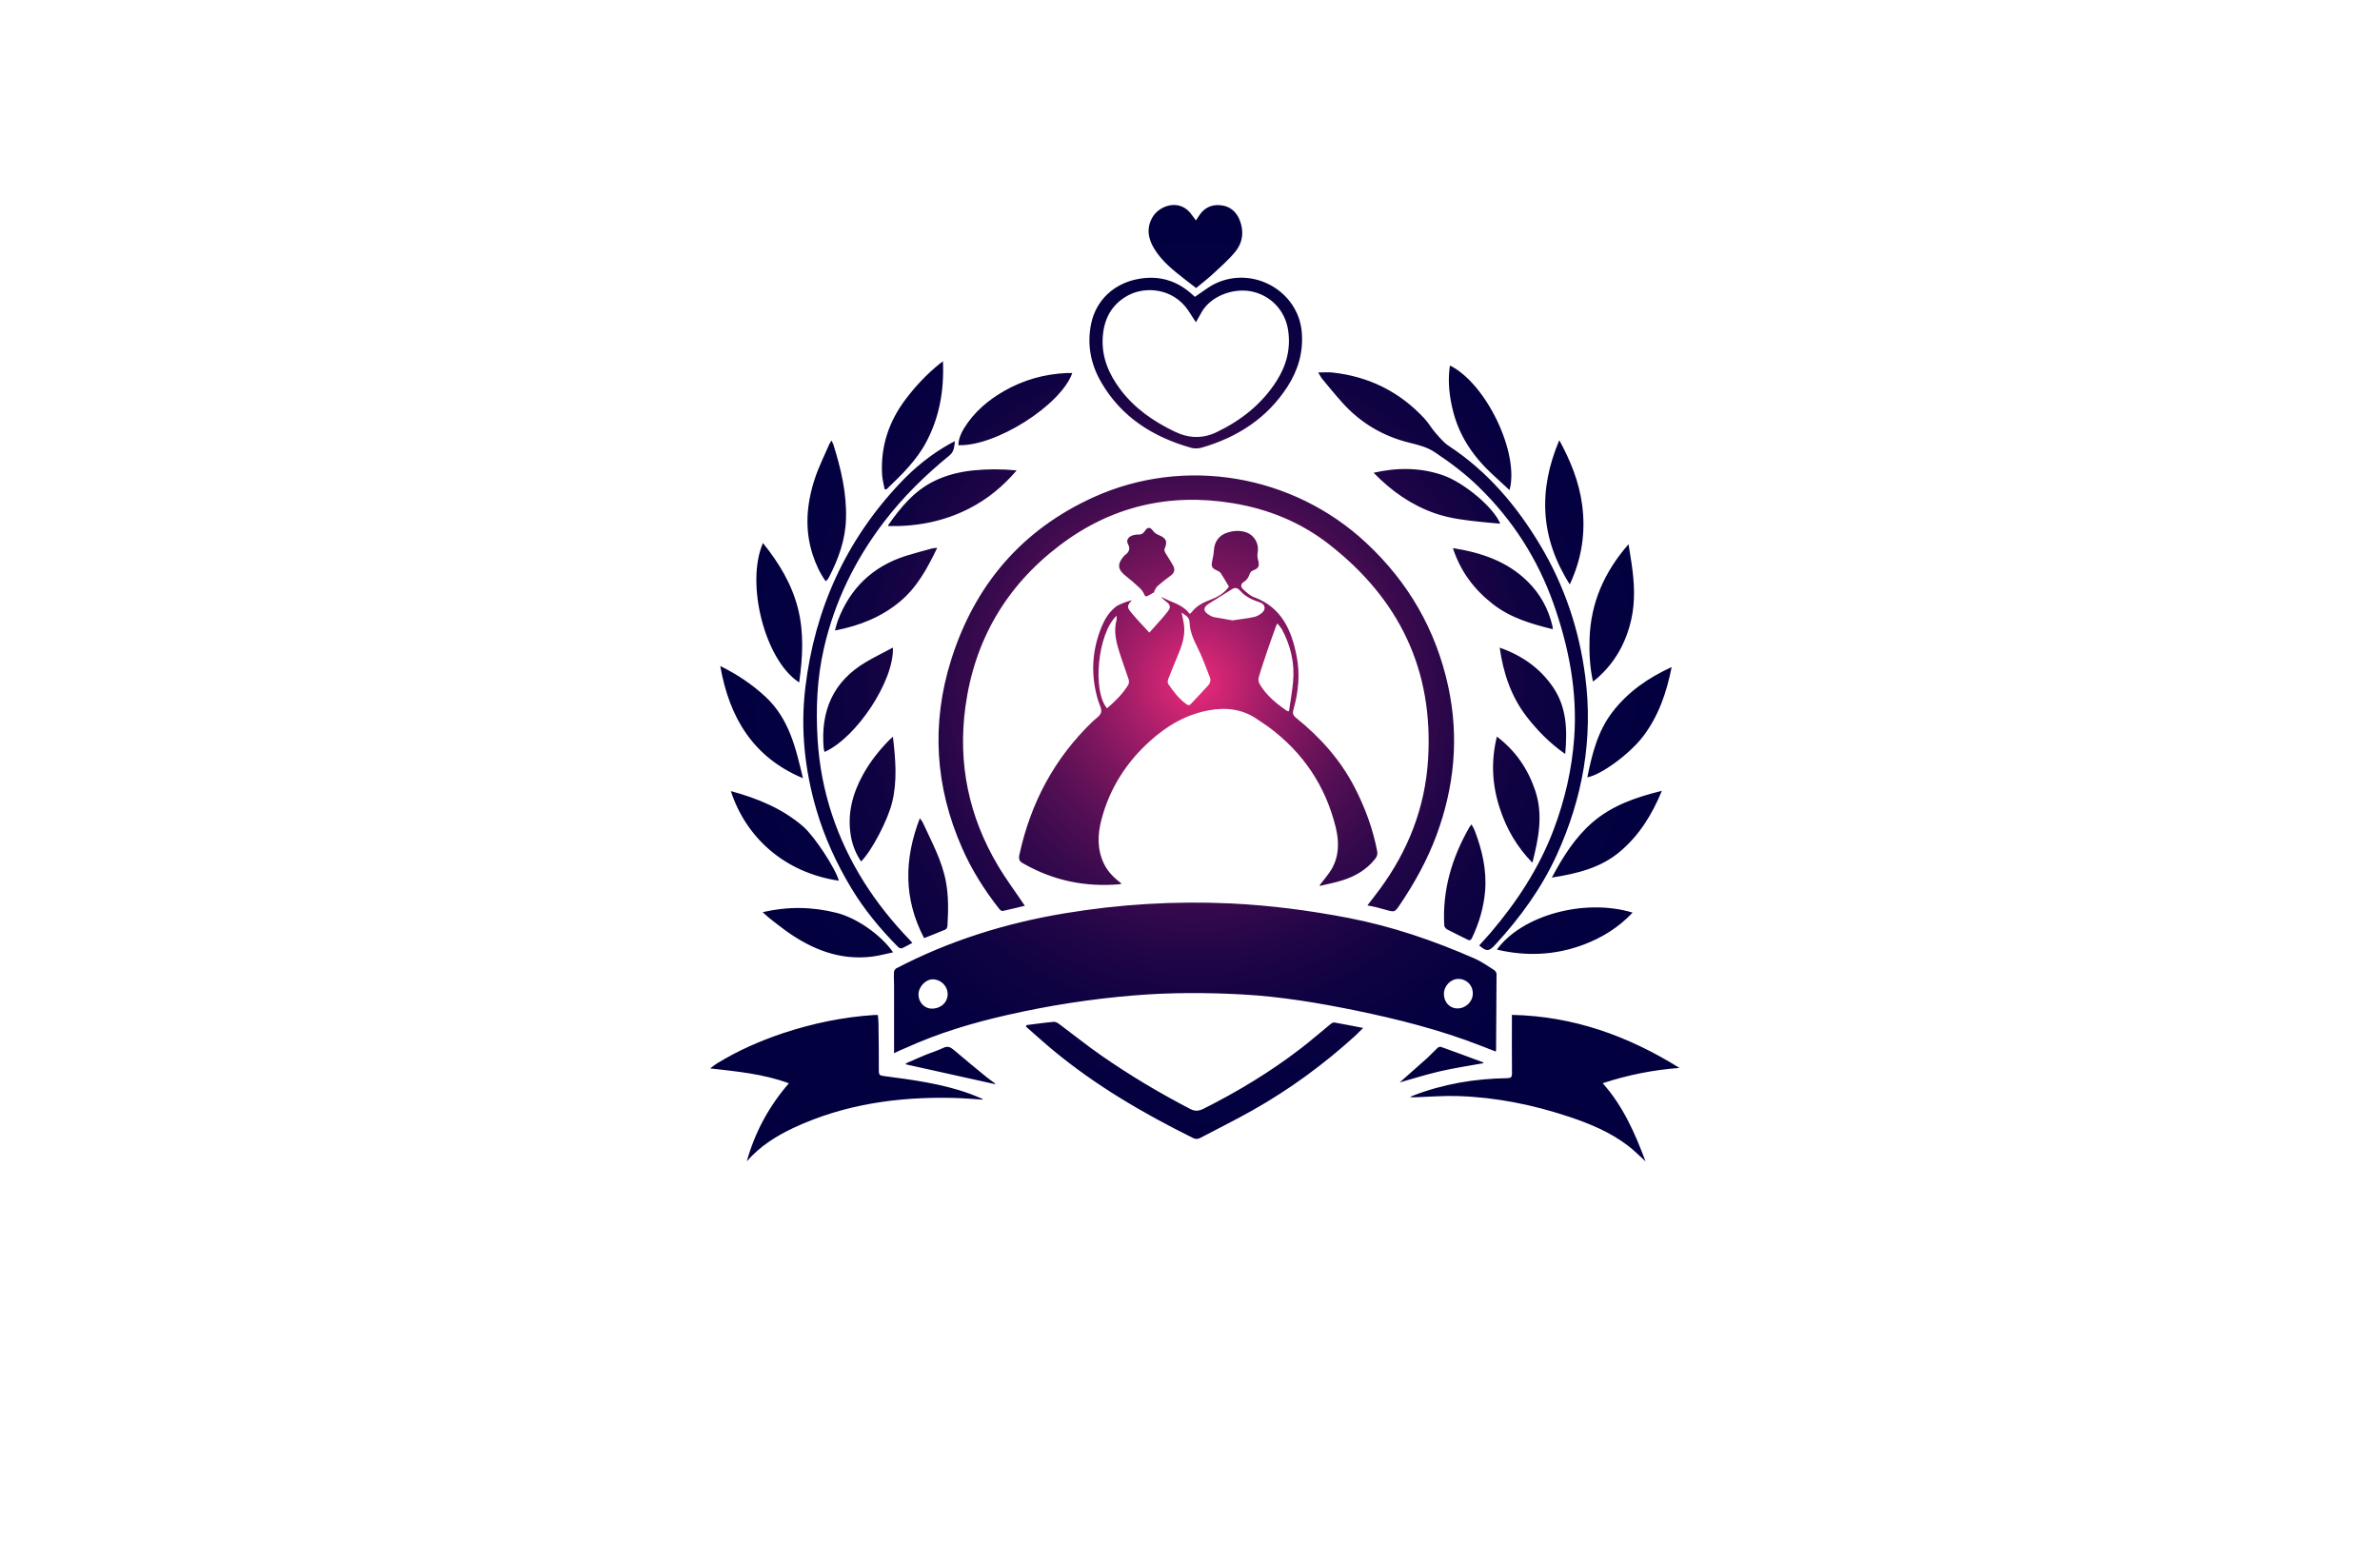 <?xml version="1.0" encoding="utf-8"?>
<!-- Generator: Adobe Illustrator 26.0.1, SVG Export Plug-In . SVG Version: 6.00 Build 0)  -->
<svg version="1.1" id="Layer_1" xmlns="http://www.w3.org/2000/svg" xmlns:xlink="http://www.w3.org/1999/xlink" x="0px" y="0px"
	 viewBox="0 0 350 230" style="enable-background:new 0 0 350 230;" xml:space="preserve">
<style type="text/css">
	.st0{fill:#FFF6CF;}
	.st1{fill:#F5FFD2;}
	.st2{fill:#DEFFCF;}
	.st3{fill:#FFEFD4;}
	.st4{fill:#CAFFCA;}
	.st5{fill:#D2E2FF;}
	.st6{fill:#FFE1E1;}
	.st7{fill:#D2FFFD;}
	.st8{fill:#FFD4FB;}
	.st9{fill:url(#SVGID_1_);}
	.st10{fill:url(#SVGID_00000005233764887073224880000016676785500845424572_);}
	.st11{fill:url(#SVGID_00000150786988659789878710000005100482976702003892_);}
	.st12{fill:url(#SVGID_00000169534150357176252980000010285053252084867753_);}
	.st13{fill:url(#SVGID_00000040573701127253187130000015837416354470249121_);}
	.st14{fill:url(#SVGID_00000179610397454319782910000015984464728463473031_);}
	.st15{fill:url(#SVGID_00000104700829416966811860000004805160993630535596_);}
	.st16{fill:url(#SVGID_00000072985939085770141560000012663017993094731193_);}
	.st17{fill:#00512C;}
	.st18{fill:url(#SVGID_00000116927391200976122780000002936737233513532087_);}
	.st19{fill:#21B5C1;}
	.st20{fill:url(#SVGID_00000170964037054583394430000007271944333498768801_);}
	.st21{fill:url(#SVGID_00000152227114463632608410000008801298970373609888_);}
	.st22{fill:url(#SVGID_00000054257070452985176630000000951463120741786025_);}
	.st23{fill:url(#SVGID_00000029026787055426486400000002048006157940181641_);}
	.st24{fill:url(#SVGID_00000178186656147103208190000002962601786976839572_);}
	.st25{fill:url(#SVGID_00000119836472954239946150000009281330661308413361_);}
	.st26{fill:url(#SVGID_00000114787294545775993440000000045572248080880007_);}
	.st27{fill:url(#SVGID_00000001653509478632187430000013365521044272508072_);}
	.st28{fill:url(#SVGID_00000023272868612067648220000004225898621447804035_);}
	.st29{fill:url(#SVGID_00000018955475348184361240000013891873918647140507_);}
	.st30{fill:url(#SVGID_00000044870402545445183900000008046520198326545322_);}
	.st31{fill:url(#SVGID_00000011001272143773100280000003828659583232706749_);}
	.st32{fill:url(#SVGID_00000075135138134386915030000011189357640164404639_);}
	.st33{fill:url(#SVGID_00000142860508643296262190000001421968904379332749_);}
	.st34{fill:url(#SVGID_00000041266395124040514710000002807252285456528827_);}
</style>
<radialGradient id="SVGID_1_" cx="175.709" cy="100.478" r="70.804" gradientUnits="userSpaceOnUse">
	<stop  offset="0" style="stop-color:#EE2A7B"/>
	<stop  offset="0.034" style="stop-color:#DB2776"/>
	<stop  offset="0.134" style="stop-color:#A91E69"/>
	<stop  offset="0.238" style="stop-color:#7C165E"/>
	<stop  offset="0.346" style="stop-color:#560F54"/>
	<stop  offset="0.457" style="stop-color:#380A4D"/>
	<stop  offset="0.573" style="stop-color:#200547"/>
	<stop  offset="0.696" style="stop-color:#0F0242"/>
	<stop  offset="0.831" style="stop-color:#050140"/>
	<stop  offset="1" style="stop-color:#02003F"/>
</radialGradient>
<path class="st9" d="M131.48,154.89c0-3.34,0-6.58,0-9.82c0-0.7-0.05-1.41-0.01-2.11c0.01-0.19,0.18-0.46,0.35-0.55
	c7.79-4.06,16.06-6.64,24.71-8.08c8.09-1.35,16.24-1.84,24.43-1.46c5.81,0.27,11.57,1.03,17.28,2.12
	c6.45,1.24,12.61,3.35,18.61,5.98c1.02,0.45,1.95,1.11,2.89,1.71c0.17,0.11,0.34,0.39,0.34,0.59c-0.01,3.72-0.04,7.43-0.07,11.15
	c0,0.05-0.02,0.11-0.05,0.23c-0.77-0.3-1.53-0.6-2.29-0.89c-5.91-2.3-12.03-3.85-18.23-5.13c-5.51-1.13-11.05-2.06-16.67-2.37
	c-5.39-0.3-10.78-0.3-16.16,0.15c-6.24,0.52-12.4,1.48-18.5,2.87c-5.12,1.16-10.13,2.66-14.91,4.84
	C132.65,154.34,132.12,154.59,131.48,154.89z M139.36,146.19c-0.01-1.19-1.01-2.16-2.2-2.16c-1.08,0.01-2.12,1.15-2.09,2.29
	c0.03,1.14,0.91,2.03,1.98,2.02C138.39,148.33,139.37,147.41,139.36,146.19z M212.34,146.17c-0.01,1.21,0.84,2.13,1.97,2.14
	c1.23,0.01,2.26-0.97,2.28-2.16c0.02-1.23-0.9-2.18-2.14-2.18C213.34,143.97,212.34,145,212.34,146.17z M194.11,130.13
	c0.57-0.76,1.22-1.47,1.7-2.28c1.15-1.96,1.13-4.1,0.61-6.21c-1.5-6.09-4.82-11-9.87-14.73c-0.54-0.4-1.11-0.74-1.65-1.12
	c-2.2-1.52-4.6-1.8-7.2-1.31c-3.36,0.63-6.16,2.31-8.63,4.55c-3.45,3.12-5.88,6.93-7.08,11.46c-0.58,2.2-0.67,4.4,0.35,6.53
	c0.58,1.2,1.49,2.1,2.59,2.92c-0.14,0.05-0.21,0.11-0.29,0.11c-4.96,0.43-9.63-0.51-13.98-2.96c-0.05-0.03-0.1-0.06-0.15-0.09
	c-0.57-0.26-0.75-0.61-0.6-1.29c1.65-7.6,5.13-14.17,10.75-19.58c0.45-0.44,1.12-0.82,1.26-1.35c0.14-0.52-0.26-1.18-0.44-1.78
	c-1.11-3.7-0.93-7.33,0.55-10.89c0.45-1.08,1.07-2.07,1.99-2.82c0.35-0.29,0.82-0.46,1.25-0.64c0.4-0.17,0.83-0.27,1.22-0.39
	c0-0.09,0.01-0.05,0-0.03c-0.77,0.87-0.81,1.04-0.07,1.94c0.8,0.96,1.68,1.86,2.6,2.87c0.95-1.08,1.89-2.05,2.71-3.11
	c0.51-0.66,0.37-1.02-0.31-1.51c-0.25-0.18-0.48-0.4-0.68-0.65c1.43,0.8,3.16,1.07,4.22,2.53c0.14-0.13,0.24-0.2,0.32-0.3
	c0.73-0.98,1.8-1.44,2.89-1.86c0.88-0.34,1.69-0.8,2.3-1.54c0.12-0.14,0.23-0.3,0.25-0.33c-0.43-0.72-0.8-1.37-1.21-1.99
	c-0.1-0.16-0.31-0.27-0.49-0.35c-0.82-0.36-0.93-0.6-0.75-1.46c0.11-0.5,0.21-1.01,0.24-1.52c0.08-1.28,0.74-2.2,1.95-2.61
	c0.83-0.28,1.68-0.34,2.53-0.13c1.37,0.34,2.21,1.66,1.96,3.05c-0.06,0.36-0.04,0.76,0.06,1.1c0.25,0.9,0.09,1.23-0.79,1.56
	c-0.18,0.07-0.37,0.27-0.43,0.45c-0.16,0.51-0.4,0.93-0.88,1.21c-0.46,0.28-0.5,0.72-0.13,1.06c0.5,0.46,1.03,0.96,1.64,1.19
	c4.07,1.51,5.53,4.88,6.27,8.73c0.51,2.62,0.25,5.24-0.48,7.8c-0.15,0.52-0.07,0.85,0.38,1.21c3.56,2.86,6.55,6.2,8.65,10.29
	c1.52,2.96,2.66,6.06,3.29,9.34c0.09,0.48-0.06,0.81-0.33,1.15c-1.26,1.58-2.93,2.54-4.82,3.13c-1.08,0.34-2.2,0.55-3.3,0.82
	C194.11,130.23,194.11,130.18,194.11,130.13z M173.76,90.08c0.15,0.75,0.31,1.36,0.37,1.97c0.17,1.59-0.37,3.04-0.97,4.47
	c-0.47,1.12-0.93,2.25-1.37,3.38c-0.08,0.2-0.1,0.53,0.01,0.69c0.77,1.14,1.61,2.22,2.75,3.03c0.11,0.08,0.39,0.1,0.47,0.02
	c0.9-0.93,1.77-1.88,2.65-2.83c0.32-0.35,0.42-0.77,0.24-1.22c-0.46-1.16-0.88-2.34-1.39-3.48c-0.67-1.47-1.54-2.88-1.58-4.54
	C174.92,90.71,174.34,90.54,173.76,90.08z M187.86,91.69c-0.11,0.21-0.18,0.3-0.21,0.4c-0.41,1.15-0.83,2.29-1.22,3.44
	c-0.46,1.37-0.93,2.74-1.33,4.12c-0.09,0.3,0,0.72,0.17,1c0.97,1.64,2.42,2.81,3.96,3.89c0.05,0.04,0.14,0.03,0.33,0.06
	c0.21-1.46,0.46-2.88,0.6-4.31c0.26-2.75-0.35-5.33-1.65-7.75C188.34,92.26,188.11,92.02,187.86,91.69z M164.2,90.56
	c-2.77,2.58-3.59,11.07-1.4,13.61c1.19-1.02,2.3-2.11,3.12-3.45c0.12-0.2,0.13-0.55,0.06-0.79c-0.45-1.39-0.98-2.76-1.41-4.16
	c-0.46-1.49-0.81-3.01-0.37-4.59C164.24,91.03,164.2,90.86,164.2,90.56z M181.25,91.24c1.09-0.17,2.15-0.28,3.19-0.5
	c0.44-0.1,0.89-0.37,1.22-0.68c0.54-0.51,0.35-1.22-0.34-1.45c-1.11-0.38-2.17-0.82-2.96-1.75c-0.27-0.32-0.68-0.52-1.12-0.25
	c-1.14,0.71-2.28,1.44-3.42,2.14c-0.93,0.57-0.93,1.15,0.02,1.71c0.21,0.12,0.44,0.25,0.68,0.3
	C179.42,90.93,180.34,91.08,181.25,91.24z M202.48,133.45c0.44,0.11,0.88,0.24,1.32,0.36c1.28,0.36,1.3,0.37,2.06-0.74
	c2.16-3.2,4.02-6.56,5.37-10.18c2.65-7.14,3.36-14.43,1.75-21.91c-1.8-8.31-5.84-15.33-12.07-21.14
	c-10.77-10.05-26.69-12.79-40.1-6.71c-10.57,4.8-17.48,12.93-20.94,23.93c-2.95,9.38-2.36,18.65,1.62,27.67
	c1.41,3.21,3.26,6.15,5.43,8.91c0.12,0.16,0.37,0.37,0.52,0.34c1.12-0.23,2.23-0.52,3.27-0.77c-1.35-2.01-2.76-3.89-3.95-5.9
	c-4.29-7.21-5.92-15.03-4.79-23.34c1.33-9.79,5.97-17.76,13.84-23.74c7.57-5.76,16.14-7.77,25.51-6.22
	c5.15,0.85,9.88,2.75,14.05,5.98c10.38,8.05,15.47,18.53,14.64,31.73c-0.44,7.05-2.92,13.38-7.1,19.06
	c-0.57,0.78-1.18,1.54-1.82,2.38C201.59,133.26,202.03,133.34,202.48,133.45z M144.53,161.64c-0.62-0.26-1.24-0.54-1.88-0.77
	c-4.13-1.5-8.46-2.06-12.78-2.63c-0.48-0.06-0.63-0.2-0.63-0.69c0.01-2.34-0.02-4.69-0.05-7.03c0-0.41-0.06-0.82-0.09-1.24
	c-0.24,0-0.41-0.01-0.58,0c-4.55,0.3-8.98,1.22-13.3,2.65c-3.43,1.14-6.71,2.59-9.8,4.48c-0.31,0.19-0.59,0.43-0.99,0.72
	c4,0.46,7.85,0.81,11.58,2.19c-2.95,3.41-4.99,7.21-6.19,11.48c1.92-2.21,4.32-3.73,6.93-4.95c7.42-3.45,15.28-4.56,23.37-4.38
	c1.46,0.03,2.91,0.16,4.37,0.25C144.51,161.7,144.52,161.67,144.53,161.64z M235.69,159.31c3.77-1.24,7.48-1.96,11.29-2.25
	c-7.54-4.7-15.62-7.62-24.64-7.8c0,0.35,0,0.58,0,0.8c0,2.59-0.02,5.18,0.01,7.77c0.01,0.59-0.16,0.73-0.74,0.74
	c-4.72,0.07-9.32,0.84-13.74,2.54c-0.18,0.07-0.35,0.15-0.53,0.22c0.34,0.07,0.64,0.05,0.94,0.04c2.05-0.07,4.11-0.24,6.16-0.17
	c5.56,0.18,10.96,1.27,16.23,3.02c3.12,1.03,6.14,2.29,8.78,4.31c0.87,0.67,1.64,1.46,2.54,2.27
	C240.43,166.65,238.7,162.69,235.69,159.31z M219.92,138.91c3.63-3.95,6.75-8.24,9-13.14c3.83-8.39,5.4-17.14,4.2-26.32
	c-0.89-6.85-3.04-13.27-6.58-19.21c-3.48-5.83-7.77-10.91-13.5-14.67c-0.74-0.49-1.34-1.23-1.94-1.91c-0.58-0.66-1.01-1.44-1.6-2.08
	c-3.65-3.96-8.18-6.2-13.52-6.79c-0.68-0.08-1.38-0.01-2.13-0.01c0.23,0.37,0.41,0.73,0.67,1.04c0.96,1.16,1.91,2.32,2.92,3.44
	c2.68,2.97,5.98,4.91,9.86,5.86c1.3,0.32,2.59,0.64,3.72,1.4c2.27,1.51,4.45,3.15,6.41,5.06c5.03,4.89,8.71,10.64,11.05,17.26
	c2.24,6.37,3.51,12.88,3.02,19.67c-0.34,4.67-1.38,9.18-3.04,13.55c-2.13,5.63-5.38,10.57-9.26,15.13
	c-0.54,0.63-1.12,1.24-1.67,1.86C218.62,139.97,218.96,139.96,219.92,138.91z M150.88,150.99c1.33,1.16,2.64,2.35,4,3.48
	c6.27,5.2,13.26,9.27,20.53,12.88c0.37,0.18,0.69,0.22,1.07,0.02c2.61-1.38,5.26-2.68,7.83-4.14c5.41-3.06,10.39-6.72,14.99-10.9
	c0.37-0.34,0.72-0.71,1.16-1.15c-1.5-0.29-2.86-0.56-4.22-0.8c-0.15-0.03-0.36,0.07-0.49,0.17c-1.49,1.21-2.94,2.48-4.46,3.65
	c-4.47,3.44-9.27,6.34-14.31,8.87c-0.69,0.34-1.24,0.4-1.96,0.02c-4.52-2.35-8.89-4.95-13.07-7.86c-2.11-1.47-4.11-3.08-6.18-4.62
	c-0.23-0.17-0.55-0.36-0.8-0.33c-1.34,0.12-2.68,0.32-4.01,0.48C150.92,150.85,150.9,150.92,150.88,150.99z M139.7,65.26
	c-2.73,1.53-5.15,3.47-7.29,5.74c-8.03,8.48-12.6,18.59-13.98,30.13c-0.73,6.08-0.09,12.09,1.63,17.97
	c1.19,4.06,2.94,7.87,5.12,11.5c1.92,3.19,4.27,6.03,6.88,8.66c0.13,0.13,0.42,0.26,0.55,0.21c0.52-0.22,1.01-0.51,1.56-0.8
	c-0.21-0.23-0.35-0.4-0.51-0.56c-2.46-2.56-4.67-5.33-6.57-8.33c-4.03-6.41-6.37-13.37-6.85-20.95c-0.28-4.54-0.1-9.06,0.93-13.52
	c1.57-6.83,4.57-12.97,8.81-18.53c2.8-3.67,6.07-6.88,9.64-9.79c0.67-0.54,0.71-1.24,0.81-2.11C140.1,65.05,139.9,65.15,139.7,65.26
	z M175.73,43.65c1.02-0.67,1.91-1.41,2.92-1.91c5.59-2.72,12.29,1.04,12.79,7.13c0.24,2.92-0.54,5.56-2.09,7.97
	c-3,4.67-7.38,7.48-12.64,9c-0.49,0.14-1.09,0.15-1.58,0.01c-5.58-1.59-10.22-4.5-13.2-9.65c-1.54-2.67-2.09-5.53-1.47-8.58
	c0.71-3.45,3.34-5.93,6.92-6.59c3.02-0.56,5.65,0.2,7.92,2.25c0.13,0.11,0.25,0.23,0.38,0.34
	C175.73,43.66,175.77,43.67,175.73,43.65z M175.87,47.4c-0.4-0.62-0.75-1.18-1.12-1.73c-2.24-3.31-6.36-3.63-8.96-2.17
	c-2.42,1.36-3.49,3.55-3.63,6.22c-0.15,2.85,0.92,5.33,2.6,7.56c2.09,2.78,4.85,4.68,7.95,6.18c2.08,1.01,4.11,1.1,6.2,0.1
	c3.63-1.74,6.69-4.16,8.86-7.59c1.45-2.3,2.09-4.8,1.64-7.53c-0.47-2.83-2.56-5-5.36-5.58c-2.66-0.54-5.98,0.65-7.35,3.06
	C176.43,46.39,176.17,46.86,175.87,47.4z M175.3,31.65c-1.72-2.53-4.75-1.46-5.78,0.24c-0.98,1.62-0.69,3.22,0.25,4.74
	c1.11,1.8,2.74,3.1,4.38,4.38c0.58,0.45,1.16,0.9,1.75,1.35c0.85-0.71,1.69-1.34,2.45-2.05c1.14-1.06,2.33-2.09,3.31-3.29
	c1.12-1.37,1.31-3.03,0.63-4.69c-0.49-1.2-1.41-2-2.74-2.14c-1.39-0.16-2.49,0.38-3.25,1.58c-0.12,0.19-0.25,0.37-0.43,0.65
	C175.64,32.11,175.46,31.88,175.3,31.65z M138.2,53.49c-1.91,1.54-3.58,3.31-5.05,5.27c-2.46,3.27-3.67,6.94-3.43,11.04
	c0.04,0.72,0.24,1.43,0.37,2.14c0.08,0.02,0.17,0.04,0.25,0.05c2.2-2.11,4.41-4.22,5.87-6.97c1.95-3.67,2.64-7.62,2.46-11.88
	C138.44,53.32,138.31,53.4,138.2,53.49z M117.33,89.42c-0.92-3.58-2.79-6.65-5.13-9.56c-2.61,6.02,0.34,17.34,5.33,20.51
	C118.04,96.67,118.26,93.03,117.33,89.42z M232.83,138.95c2.75-1.03,5.2-2.54,7.26-4.73c-7.03-2.14-16.28,0.37-19.96,5.44
	C224.48,140.68,228.69,140.49,232.83,138.95z M233.76,93.94c-0.07,2.08,0.03,4.14,0.5,6.3c0.28-0.22,0.43-0.33,0.57-0.45
	c2.66-2.32,4.29-5.25,5.06-8.67c0.62-2.74,0.45-5.48,0.05-8.23c-0.13-0.92-0.29-1.83-0.45-2.85
	C235.92,84.12,233.93,88.66,233.76,93.94z M113.12,135.01c0.82,0.65,1.64,1.3,2.49,1.91c3.78,2.7,7.89,4.36,12.65,3.77
	c1.02-0.13,2.02-0.41,3.08-0.63c-1.78-2.56-5.32-5.04-8.25-5.79c-3.59-0.92-7.2-0.98-10.93-0.12
	C112.54,134.48,112.81,134.77,113.12,135.01z M123.36,129.53c-0.45-1.74-3.58-6.54-5.25-7.98c-3.06-2.64-6.69-4.13-10.63-5.2
	C109.66,123.07,115.26,128.32,123.36,129.53z M238.24,125.24c2.82-2.38,4.7-5.41,6.15-8.93c-3.8,0.94-7.29,2.13-10.18,4.62
	c-2.57,2.22-4.34,5.03-6,8.14C231.95,128.48,235.4,127.64,238.24,125.24z M143.07,69.19c-1.98,0.21-3.89,0.68-5.69,1.56
	c-2.94,1.44-4.94,3.87-6.76,6.49c-0.01,0.02,0.01,0.07,0.03,0.13c4.18,0.09,8.17-0.68,11.91-2.6c2.65-1.36,4.92-3.21,6.95-5.59
	C147.25,68.97,145.16,68.97,143.07,69.19z M121.65,85.28c0.08-0.1,0.17-0.21,0.23-0.33c1.41-2.71,2.44-5.54,2.53-8.63
	c0.12-3.76-0.73-7.36-1.85-10.92c-0.06-0.19-0.16-0.36-0.28-0.61c-0.14,0.23-0.24,0.36-0.31,0.51c-0.73,1.69-1.57,3.35-2.14,5.09
	c-1.22,3.71-1.55,7.48-0.29,11.27c0.45,1.34,1.02,2.61,1.88,3.82C121.54,85.38,121.6,85.33,121.65,85.28z M232.66,74.2
	c-0.45-3.37-1.71-6.45-3.35-9.46c-3.13,7.36-2.81,14.38,1.54,21.21C232.63,82.15,233.21,78.25,232.66,74.2z M237.13,104.71
	c-2.18,2.83-3,6.17-3.7,9.61c2.04-0.35,6.24-3.45,8.18-5.99c2.31-3.03,3.49-6.52,4.22-10.22
	C242.41,99.67,239.42,101.73,237.13,104.71z M213.18,54.07c-0.28,2.19-0.02,4.33,0.52,6.45c0.94,3.7,3.02,6.7,5.79,9.26
	c0.82,0.76,1.64,1.51,2.5,2.3c1.49-5.4-3.42-15.67-8.75-18.32C213.21,53.89,213.19,53.98,213.18,54.07z M112.57,102.47
	c-1.96-1.82-4.15-3.28-6.65-4.52c1.34,7.63,4.86,13.45,12.16,16.5C117.05,110.09,116.06,105.71,112.57,102.47z M157.69,54.86
	c-0.28,0-0.54-0.01-0.8,0c-3.29,0.15-6.38,1.01-9.23,2.65c-2.38,1.36-4.42,3.11-5.88,5.46c-0.47,0.76-0.81,1.58-0.84,2.5
	C146.41,65.69,156.01,59.61,157.69,54.86z M212.13,69.87c-3.3-1.12-6.64-1.13-10.13-0.34c2.65,2.72,5.57,4.76,9.04,5.97
	c2.19,0.76,4.49,1.02,6.78,1.26c0.92,0.1,1.84,0.17,2.8,0.26C219.7,74.66,215.28,70.94,212.13,69.87z M219.56,88.86
	c2.58,2.01,5.63,2.9,8.79,3.68c-0.02-0.22-0.02-0.34-0.05-0.45c-0.59-2.57-1.82-4.79-3.71-6.63c-3.01-2.93-6.77-4.19-10.93-4.85
	C214.78,84.05,216.8,86.72,219.56,88.86z M225.77,116.28c-1.07-3.18-2.87-5.85-5.64-7.95c-0.9,3.64-0.7,7.14,0.44,10.59
	c0.97,2.96,2.48,5.61,4.78,7.96C226.28,123.26,226.95,119.8,225.77,116.28z M137.03,80.67c-1.28,0.36-2.57,0.69-3.84,1.09
	c-4.87,1.56-8.19,4.76-9.99,9.54c-0.16,0.43-0.26,0.88-0.41,1.43c3.62-0.7,6.8-1.97,9.53-4.23c2.53-2.1,4.04-4.89,5.51-7.93
	C137.43,80.61,137.22,80.61,137.03,80.67z M130.82,108.79c-1.52,1.54-2.85,3.22-3.9,5.12c-1.56,2.83-2.35,5.82-1.79,9.06
	c0.23,1.34,0.73,2.58,1.5,3.73c1.57-1.56,3.93-6.08,4.57-8.71c0.77-3.17,0.5-6.34,0.11-9.63
	C131.09,108.55,130.95,108.67,130.82,108.79z M216.06,121.71c-2.55,4.46-3.96,9.21-3.67,14.39c0.01,0.2,0.22,0.48,0.41,0.58
	c0.99,0.53,2.01,1,3.01,1.51c0.34,0.18,0.51,0.07,0.66-0.25c1.04-2.17,1.71-4.44,1.92-6.83c0.27-3.11-0.42-6.06-1.51-8.93
	c-0.11-0.3-0.29-0.57-0.48-0.94C216.23,121.47,216.13,121.58,216.06,121.71z M127.36,97.36c-4.86,2.86-6.7,7.21-6.23,12.69
	c0.02,0.18,0.08,0.35,0.13,0.54c4.7-2.1,10.25-10.48,10.05-15.35C129.93,95.98,128.62,96.62,127.36,97.36z M139.07,136.69
	c0.14-0.06,0.25-0.33,0.26-0.51c0.13-2.19,0.18-4.37-0.23-6.54c-0.58-3.09-2.09-5.82-3.38-8.64c-0.09-0.2-0.25-0.37-0.45-0.66
	c-2.32,6.03-2.4,11.86,0.63,17.63C136.99,137.54,138.04,137.14,139.07,136.69z M228.35,101.01c-1.92-2.78-4.55-4.62-7.81-5.76
	c0.54,3.76,1.67,7.15,3.93,10.1c1.61,2.09,3.44,3.95,5.71,5.54C230.5,107.33,230.4,103.98,228.35,101.01z M169.71,87.01
	c0.17-0.28,0.29-0.62,0.53-0.83c0.61-0.54,1.26-1.04,1.92-1.52c0.52-0.37,0.67-0.86,0.4-1.39c-0.35-0.69-0.81-1.32-1.2-1.99
	c-0.09-0.15-0.16-0.38-0.11-0.52c0.48-1.14,0.29-1.59-0.87-2.08c-0.28-0.12-0.58-0.3-0.76-0.54c-0.48-0.64-0.82-0.7-1.26-0.04
	c-0.27,0.41-0.57,0.54-1.03,0.52c-0.28-0.01-0.57,0.05-0.83,0.14c-0.56,0.2-0.91,0.71-0.64,1.21c0.44,0.81,0.13,1.27-0.48,1.71
	c-0.03,0.02-0.05,0.06-0.08,0.08c-1.06,1.22-0.95,2.02,0.32,3c0.66,0.51,1.29,1.07,1.9,1.64c0.28,0.26,0.55,0.56,0.69,0.9
	c0.18,0.42,0.31,0.52,0.69,0.28c0.29-0.18,0.59-0.34,0.88-0.51C169.77,87.05,169.74,87.03,169.71,87.01z M146.35,159.36
	c-0.42-0.32-0.86-0.62-1.27-0.95c-1.62-1.33-3.24-2.65-4.83-4.01c-0.48-0.41-0.89-0.59-1.52-0.29c-0.87,0.42-1.81,0.7-2.71,1.07
	c-0.95,0.39-1.88,0.81-2.81,1.22c0.01,0.05,0.01,0.1,0.02,0.14c4.37,0.97,8.74,1.94,13.11,2.91
	C146.33,159.41,146.34,159.38,146.35,159.36z M218.16,156.26c-2.08-0.77-4.15-1.54-6.24-2.29c-0.14-0.05-0.41,0.04-0.53,0.16
	c-0.52,0.48-0.99,1.01-1.51,1.48c-1.4,1.26-2.82,2.49-4.04,3.58c1.83-0.51,3.87-1.16,5.95-1.64c2.09-0.48,4.21-0.8,6.32-1.18
	C218.13,156.33,218.15,156.29,218.16,156.26z"/>
</svg>
